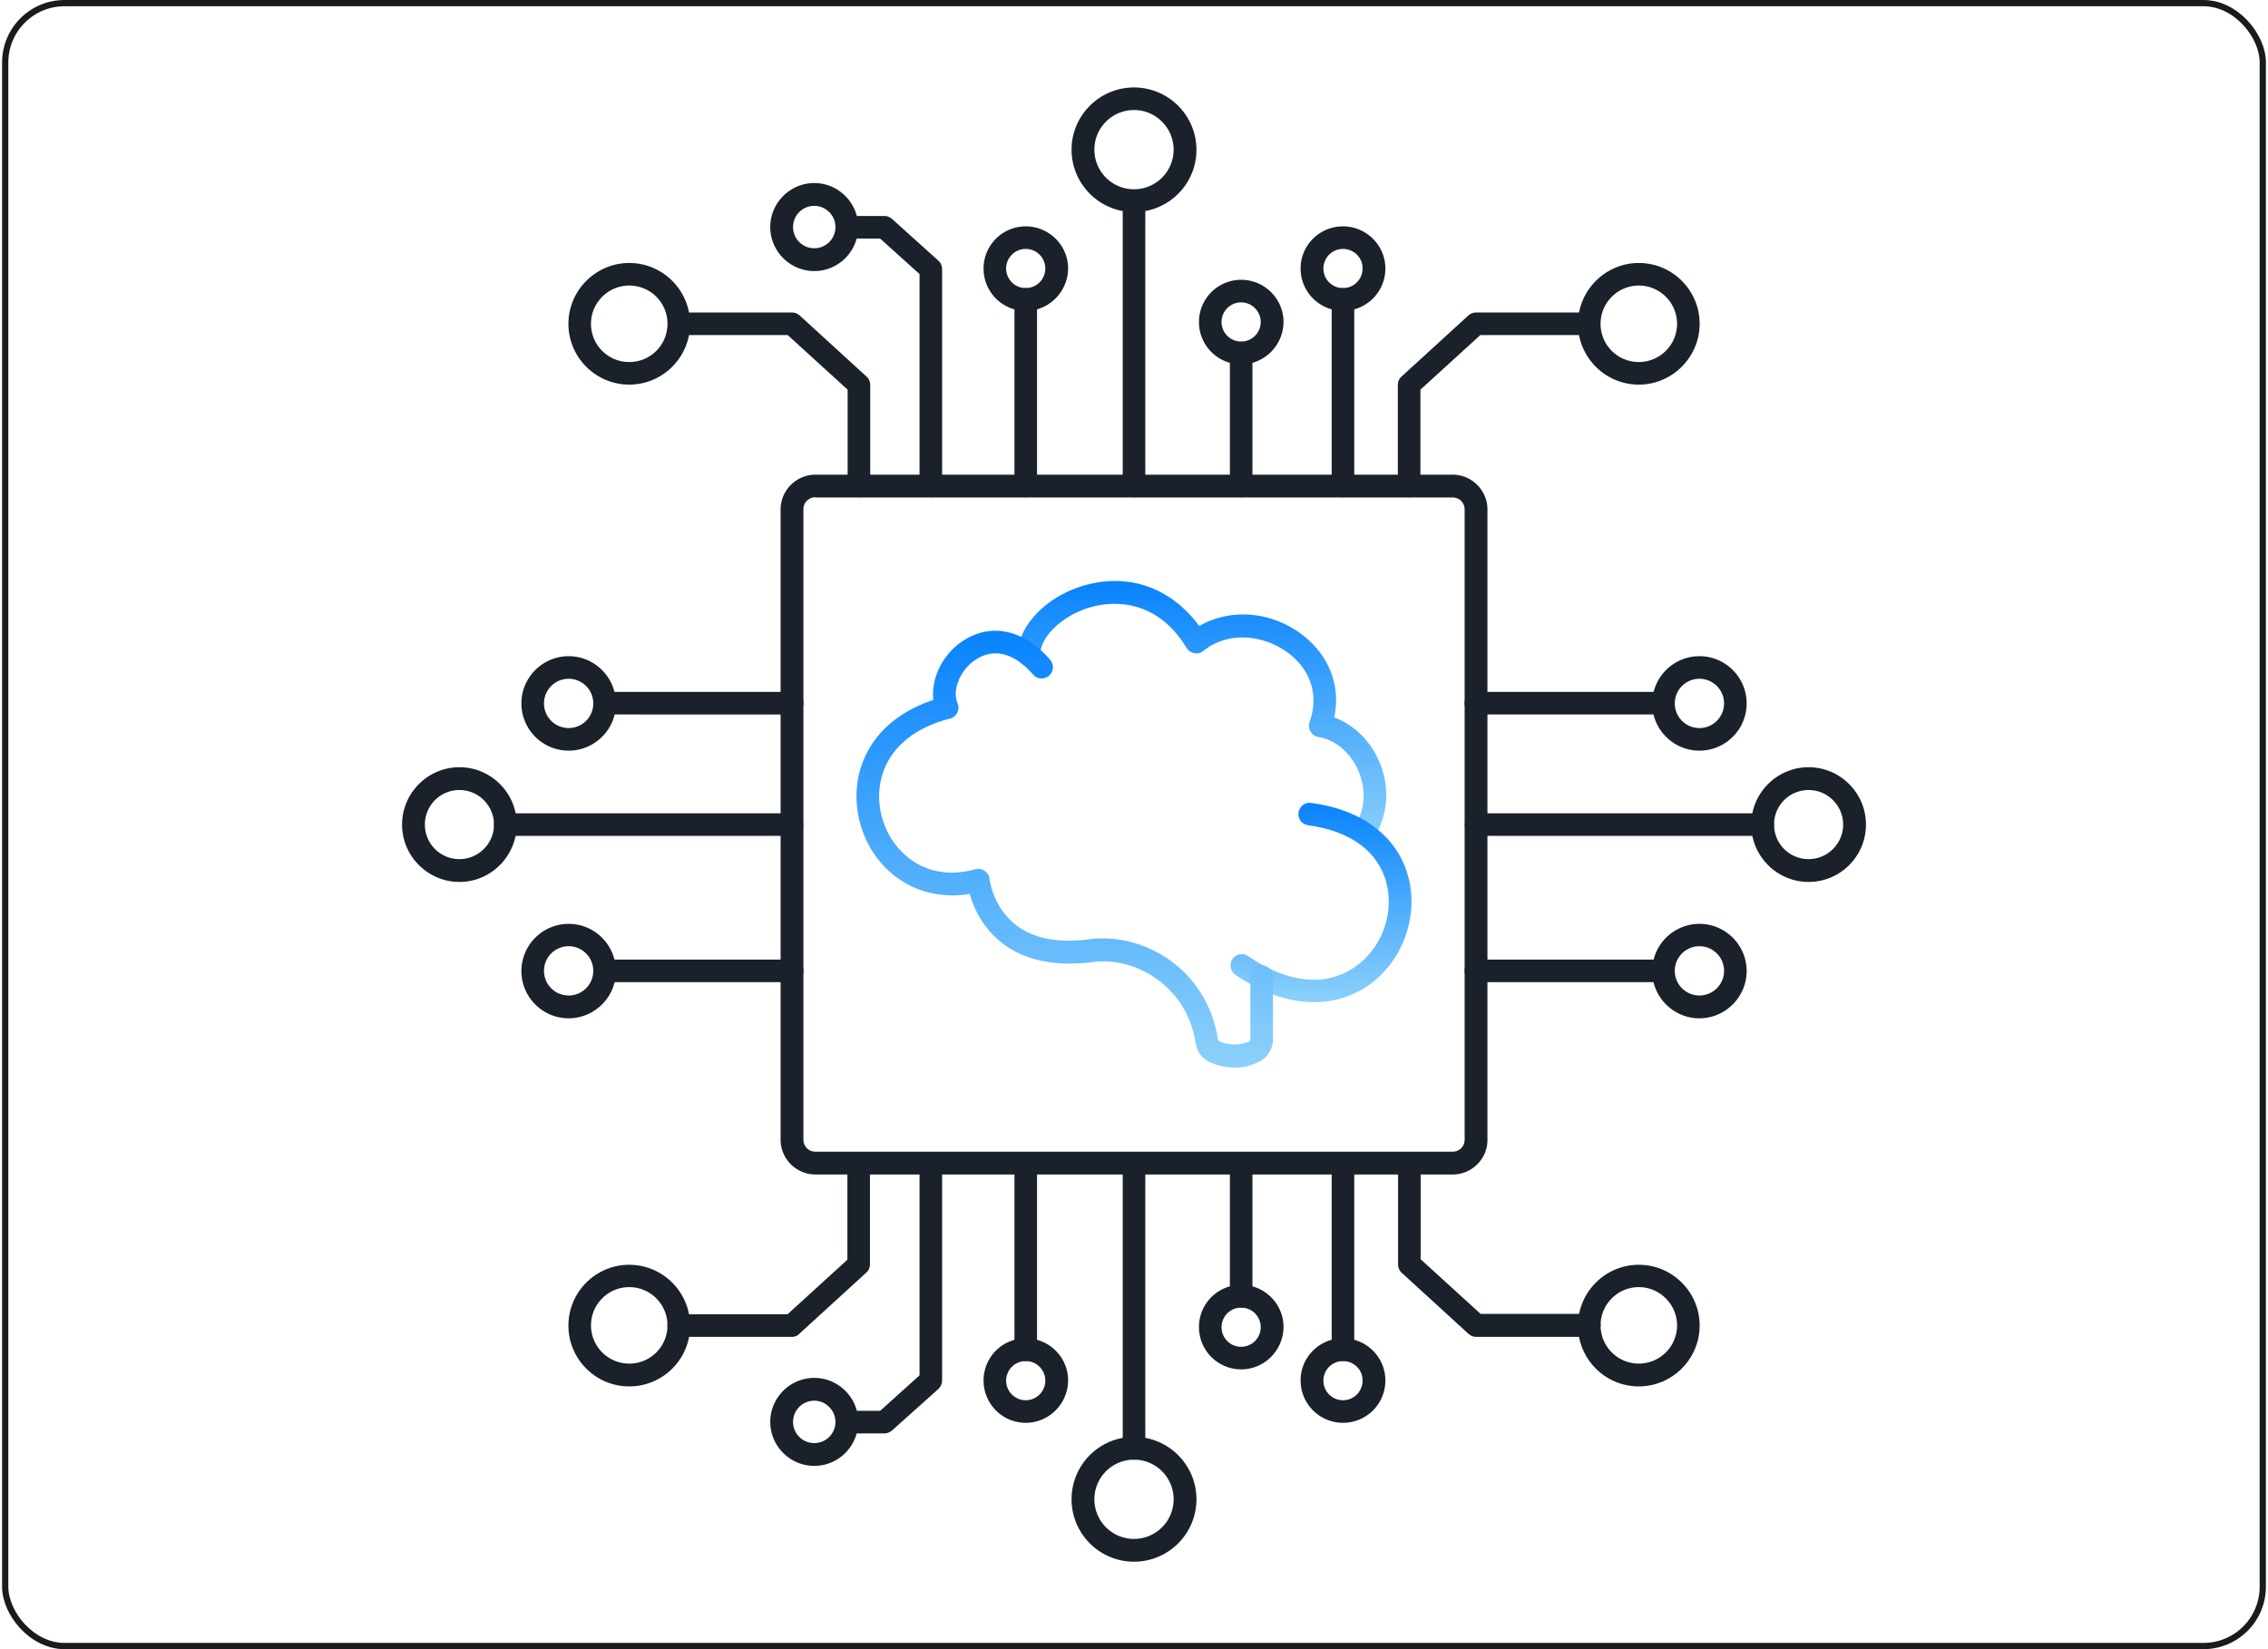 <svg xmlns="http://www.w3.org/2000/svg" width="363" height="264" fill="none"><rect width="361.333" height="263" x=".833" y=".5" stroke="#191C1F" rx="9.5"/><path fill="#1A212A" d="M232.502 188.013H130.506c-3.061 0-5.568-2.507-5.568-5.568V81.555c0-3.06 2.507-5.568 5.568-5.568h101.996c3.061 0 5.568 2.507 5.568 5.568v100.927c0 3.06-2.507 5.531-5.568 5.531ZM130.506 79.601c-1.07 0-1.918.848-1.918 1.917v100.927c0 1.069.848 1.917 1.918 1.917h101.996a1.904 1.904 0 0 0 1.917-1.917V81.555c0-1.07-.848-1.918-1.917-1.918H130.506v-.036Zm-29.794-18.032c-5.384 0-9.735-4.389-9.735-9.735 0-5.347 4.388-9.735 9.735-9.735 5.383 0 9.735 4.388 9.735 9.735 0 5.346-4.352 9.735-9.735 9.735Zm0-15.857c-3.356 0-6.122 2.73-6.122 6.122a6.106 6.106 0 0 0 6.122 6.12 6.106 6.106 0 0 0 6.121-6.12 6.106 6.106 0 0 0-6.121-6.122Z"/><path fill="#1A212A" d="M137.473 79.6a1.81 1.81 0 0 1-1.806-1.806V62.38l-9.588-8.74h-17.405a1.81 1.81 0 0 1-1.807-1.806 1.81 1.81 0 0 1 1.807-1.807h18.106c.442 0 .885.184 1.217.48l10.693 9.771c.369.332.59.811.59 1.328v16.188a1.81 1.81 0 0 1-1.807 1.807Zm124.824-18.031c-5.383 0-9.735-4.389-9.735-9.735 0-5.347 4.389-9.735 9.735-9.735 5.384 0 9.735 4.388 9.735 9.735 0 5.346-4.388 9.735-9.735 9.735Zm0-15.857c-3.355 0-6.121 2.73-6.121 6.122a6.106 6.106 0 0 0 6.121 6.12c3.356 0 6.122-2.728 6.122-6.12 0-3.393-2.766-6.122-6.122-6.122Z"/><path fill="#1A212A" d="M225.533 79.6a1.81 1.81 0 0 1-1.806-1.806V61.606c0-.517.221-.996.59-1.328l10.693-9.772a1.87 1.87 0 0 1 1.217-.48h18.106a1.81 1.81 0 0 1 1.807 1.808 1.81 1.81 0 0 1-1.807 1.807h-17.405l-9.588 8.739v15.414a1.81 1.81 0 0 1-1.807 1.807Zm-95.209-36.21c-3.871 0-7.043-3.172-7.043-7.044 0-3.871 3.172-7.043 7.043-7.043 3.872 0 7.044 3.171 7.044 7.043-.037 3.91-3.172 7.044-7.044 7.044Zm0-10.436a3.384 3.384 0 0 0-3.392 3.392 3.384 3.384 0 0 0 3.392 3.393 3.384 3.384 0 0 0 3.393-3.393c0-1.88-1.549-3.392-3.393-3.392Z"/><path fill="#1A212A" d="M148.979 79.6a1.81 1.81 0 0 1-1.806-1.806V43.869l-6.306-5.68h-5.31a1.81 1.81 0 0 1-1.807-1.806 1.81 1.81 0 0 1 1.807-1.807h6.011c.442 0 .885.184 1.216.48l7.412 6.674c.369.332.59.848.59 1.364V77.83c0 .96-.811 1.77-1.807 1.77Zm15.191-29.831c-3.724 0-6.748-3.024-6.748-6.785a6.751 6.751 0 0 1 6.748-6.748c3.724 0 6.785 3.023 6.785 6.748-.037 3.724-3.061 6.785-6.785 6.785Zm0-9.92a3.132 3.132 0 0 0-3.134 3.135 3.132 3.132 0 0 0 3.134 3.134 3.132 3.132 0 0 0 3.134-3.134 3.132 3.132 0 0 0-3.134-3.135Z"/><path fill="#1A212A" d="M164.174 79.6a1.81 1.81 0 0 1-1.807-1.806V47.925a1.81 1.81 0 0 1 1.807-1.807 1.81 1.81 0 0 1 1.807 1.807v29.869a1.81 1.81 0 0 1-1.807 1.807Zm34.473-21.276c-3.725 0-6.749-3.024-6.749-6.785a6.752 6.752 0 0 1 6.749-6.748c3.724 0 6.785 3.023 6.785 6.748-.037 3.76-3.061 6.785-6.785 6.785Zm0-9.92a3.132 3.132 0 0 0-3.135 3.135 3.132 3.132 0 0 0 3.135 3.134 3.131 3.131 0 0 0 3.134-3.134c0-1.697-1.401-3.135-3.134-3.135Z"/><path fill="#1A212A" d="M198.651 79.6a1.81 1.81 0 0 1-1.807-1.806V56.517a1.81 1.81 0 0 1 1.807-1.807 1.81 1.81 0 0 1 1.806 1.807v21.277a1.81 1.81 0 0 1-1.806 1.807Zm16.298-29.831c-3.724 0-6.785-3.024-6.785-6.785 0-3.725 3.024-6.748 6.785-6.748 3.724 0 6.785 3.023 6.785 6.748 0 3.724-3.024 6.785-6.785 6.785Zm0-9.92a3.132 3.132 0 0 0-3.134 3.135 3.132 3.132 0 0 0 3.134 3.134 3.132 3.132 0 0 0 3.134-3.134c.037-1.733-1.401-3.135-3.134-3.135Z"/><path fill="#1A212A" d="M214.947 79.6a1.81 1.81 0 0 1-1.806-1.806V47.925a1.81 1.81 0 0 1 1.806-1.807 1.81 1.81 0 0 1 1.807 1.807v29.869c.037.995-.774 1.807-1.807 1.807Zm-33.446-45.65c-5.494 0-9.993-4.463-9.993-9.994 0-5.494 4.499-9.956 9.993-9.956 5.494 0 9.993 4.462 9.993 9.993 0 5.495-4.499 9.956-9.993 9.956Zm0-16.336a6.343 6.343 0 1 0 6.342 6.342c0-3.466-2.839-6.342-6.342-6.342Z"/><path fill="#1A212A" d="M181.502 79.6a1.81 1.81 0 0 1-1.807-1.806V32.143a1.81 1.81 0 0 1 1.807-1.807 1.81 1.81 0 0 1 1.807 1.807v45.65a1.81 1.81 0 0 1-1.807 1.808Zm-80.79 142.338c-5.384 0-9.735-4.388-9.735-9.735 0-5.384 4.388-9.735 9.735-9.735 5.383 0 9.735 4.388 9.735 9.735.036 5.347-4.352 9.735-9.735 9.735Zm0-15.893c-3.356 0-6.122 2.729-6.122 6.121 0 3.356 2.73 6.121 6.122 6.121a6.106 6.106 0 0 0 6.121-6.121c0-3.355-2.729-6.121-6.121-6.121Z"/><path fill="#1A212A" d="M126.741 214.01h-18.106a1.81 1.81 0 0 1-1.807-1.807 1.81 1.81 0 0 1 1.807-1.807h17.405l9.587-8.739v-15.451a1.81 1.81 0 0 1 1.807-1.807 1.81 1.81 0 0 1 1.807 1.807v16.188c0 .517-.221.996-.59 1.328l-10.694 9.772c-.295.332-.737.516-1.216.516Zm135.556 7.928c-5.383 0-9.735-4.388-9.735-9.735 0-5.384 4.389-9.735 9.735-9.735 5.384 0 9.735 4.388 9.735 9.735 0 5.347-4.388 9.735-9.735 9.735Zm0-15.893c-3.355 0-6.121 2.729-6.121 6.121 0 3.356 2.729 6.121 6.121 6.121 3.356 0 6.122-2.728 6.122-6.121 0-3.355-2.766-6.121-6.122-6.121Z"/><path fill="#1A212A" d="M254.372 214.01h-18.106a1.87 1.87 0 0 1-1.217-.479l-10.693-9.772a1.784 1.784 0 0 1-.59-1.328v-16.225a1.81 1.81 0 0 1 1.807-1.807 1.81 1.81 0 0 1 1.806 1.807v15.377l9.588 8.74h17.405a1.81 1.81 0 0 1 1.807 1.806c0 1.07-.812 1.881-1.807 1.881Zm-124.048 20.65c-3.871 0-7.043-3.171-7.043-7.043 0-3.872 3.172-7.043 7.043-7.043 3.872 0 7.044 3.171 7.044 7.043-.037 3.909-3.172 7.043-7.044 7.043Zm0-10.436a3.384 3.384 0 0 0-3.392 3.393 3.384 3.384 0 0 0 3.392 3.392 3.384 3.384 0 0 0 3.393-3.392c0-1.844-1.549-3.393-3.393-3.393Z"/><path fill="#1A212A" d="M141.568 229.461h-6.011a1.81 1.81 0 0 1-1.807-1.807 1.81 1.81 0 0 1 1.807-1.807h5.31l6.306-5.679v-33.925a1.81 1.81 0 0 1 1.806-1.807 1.81 1.81 0 0 1 1.807 1.807v34.736c0 .517-.221.996-.59 1.365l-7.412 6.637c-.368.295-.774.48-1.216.48Zm22.602-1.697c-3.724 0-6.748-3.023-6.748-6.785a6.752 6.752 0 0 1 6.748-6.748c3.724 0 6.785 3.024 6.785 6.748-.037 3.762-3.061 6.785-6.785 6.785Zm0-9.882a3.131 3.131 0 0 0-3.134 3.134 3.132 3.132 0 0 0 3.134 3.135 3.132 3.132 0 0 0 3.134-3.135 3.131 3.131 0 0 0-3.134-3.134Z"/><path fill="#1A212A" d="M164.174 217.882a1.81 1.81 0 0 1-1.807-1.807v-29.869a1.81 1.81 0 0 1 1.807-1.807 1.81 1.81 0 0 1 1.807 1.807v29.869a1.81 1.81 0 0 1-1.807 1.807Zm34.473 1.327c-3.725 0-6.749-3.023-6.749-6.785a6.752 6.752 0 0 1 6.749-6.748c3.724 0 6.785 3.024 6.785 6.748-.037 3.762-3.061 6.785-6.785 6.785Zm0-9.882a3.131 3.131 0 0 0-3.135 3.134 3.132 3.132 0 0 0 3.135 3.135 3.132 3.132 0 0 0 3.134-3.135 3.131 3.131 0 0 0-3.134-3.134Z"/><path fill="#1A212A" d="M198.651 209.327a1.81 1.81 0 0 1-1.807-1.807v-21.314a1.81 1.81 0 0 1 1.807-1.807 1.81 1.81 0 0 1 1.806 1.807v21.277c0 1.033-.811 1.844-1.806 1.844Zm16.298 18.437c-3.724 0-6.785-3.023-6.785-6.785 0-3.724 3.024-6.748 6.785-6.748 3.724 0 6.785 3.024 6.785 6.748a6.767 6.767 0 0 1-6.785 6.785Zm0-9.882a3.131 3.131 0 0 0-3.134 3.134 3.132 3.132 0 0 0 3.134 3.135 3.132 3.132 0 0 0 3.134-3.135c.037-1.733-1.401-3.134-3.134-3.134Z"/><path fill="#1A212A" d="M214.947 217.882a1.81 1.81 0 0 1-1.806-1.807v-29.869a1.81 1.81 0 0 1 1.806-1.807 1.81 1.81 0 0 1 1.807 1.807v29.869c.037.996-.774 1.807-1.807 1.807ZM181.501 250c-5.494 0-9.993-4.462-9.993-9.993a9.978 9.978 0 0 1 9.993-9.993c5.494 0 9.993 4.462 9.993 9.993 0 5.531-4.499 9.993-9.993 9.993Zm0-16.336a6.343 6.343 0 1 0 0 12.686 6.343 6.343 0 0 0 0-12.686Z"/><path fill="#1A212A" d="M181.502 233.664a1.81 1.81 0 0 1-1.807-1.806v-45.652a1.81 1.81 0 0 1 1.807-1.807 1.81 1.81 0 0 1 1.807 1.807v45.652a1.81 1.81 0 0 1-1.807 1.806Zm-54.724-119.29H96.799a1.81 1.81 0 0 1-1.807-1.807 1.81 1.81 0 0 1 1.807-1.807h29.979a1.81 1.81 0 0 1 1.807 1.807 1.81 1.81 0 0 1-1.807 1.807Z"/><path fill="#1A212A" d="M91.013 120.163c-4.167 0-7.56-3.392-7.56-7.559s3.393-7.56 7.56-7.56c4.166 0 7.559 3.393 7.559 7.56.037 4.167-3.393 7.559-7.56 7.559Zm0-11.505a3.95 3.95 0 0 0-3.946 3.946 3.95 3.95 0 0 0 3.946 3.945 3.95 3.95 0 0 0 3.945-3.945 3.95 3.95 0 0 0-3.945-3.946Zm35.765 48.564H96.799a1.81 1.81 0 0 1-1.807-1.806 1.81 1.81 0 0 1 1.807-1.807h29.979a1.81 1.81 0 0 1 1.807 1.807 1.81 1.81 0 0 1-1.807 1.806Z"/><path fill="#1A212A" d="M91.013 163.012c-4.167 0-7.56-3.393-7.56-7.56 0-4.166 3.393-7.559 7.56-7.559 4.166 0 7.559 3.393 7.559 7.559.037 4.13-3.393 7.56-7.56 7.56Zm0-11.542a3.95 3.95 0 0 0-3.946 3.946 3.95 3.95 0 0 0 3.946 3.945 3.95 3.95 0 0 0 3.945-3.945 3.95 3.95 0 0 0-3.945-3.946Zm-17.48-10.288c-5.051 0-9.181-4.13-9.181-9.182 0-5.052 4.13-9.182 9.181-9.182 5.052 0 9.182 4.13 9.182 9.182-.037 5.052-4.13 9.182-9.182 9.182Zm0-14.713a5.523 5.523 0 0 0-5.53 5.531 5.523 5.523 0 0 0 5.53 5.531c3.061 0 5.532-2.507 5.532-5.531 0-3.024-2.47-5.531-5.532-5.531Z"/><path fill="#1A212A" d="M126.742 133.807H80.869A1.81 1.81 0 0 1 79.063 132a1.81 1.81 0 0 1 1.806-1.807h45.873a1.81 1.81 0 0 1 1.807 1.807c.037.996-.775 1.807-1.807 1.807Zm139.466-19.433h-29.979a1.81 1.81 0 0 1-1.807-1.807 1.81 1.81 0 0 1 1.807-1.807h29.979a1.81 1.81 0 0 1 1.807 1.807c.037.996-.774 1.807-1.807 1.807Z"/><path fill="#1A212A" d="M271.997 120.163c-4.167 0-7.559-3.392-7.559-7.559s3.392-7.56 7.559-7.56 7.559 3.393 7.559 7.56-3.392 7.559-7.559 7.559Zm0-11.505a3.95 3.95 0 0 0-3.946 3.946 3.95 3.95 0 0 0 3.946 3.945 3.95 3.95 0 0 0 3.945-3.945 3.95 3.95 0 0 0-3.945-3.946Zm-5.789 48.564h-29.979a1.81 1.81 0 0 1-1.807-1.806 1.81 1.81 0 0 1 1.807-1.807h29.979a1.81 1.81 0 0 1 1.807 1.807c.037.995-.774 1.806-1.807 1.806Z"/><path fill="#1A212A" d="M271.997 163.012c-4.167 0-7.559-3.393-7.559-7.56 0-4.166 3.392-7.559 7.559-7.559s7.559 3.393 7.559 7.559c0 4.13-3.392 7.56-7.559 7.56Zm0-11.542a3.95 3.95 0 0 0-3.946 3.946 3.95 3.95 0 0 0 3.946 3.945 3.95 3.95 0 0 0 3.945-3.945 3.95 3.95 0 0 0-3.945-3.946Zm17.474-10.288c-5.052 0-9.182-4.13-9.182-9.182 0-5.052 4.13-9.182 9.182-9.182 5.052 0 9.182 4.13 9.182 9.182 0 5.052-4.093 9.182-9.182 9.182Zm0-14.713A5.523 5.523 0 0 0 283.94 132a5.523 5.523 0 0 0 5.531 5.531c3.061 0 5.531-2.507 5.531-5.531 0-3.024-2.47-5.531-5.531-5.531Z"/><path fill="#1A212A" d="M282.132 133.807H236.26a1.81 1.81 0 0 1-1.807-1.807 1.81 1.81 0 0 1 1.807-1.807h45.872a1.81 1.81 0 0 1 1.807 1.807 1.81 1.81 0 0 1-1.807 1.807Z"/><path fill="url(#a)" d="M218.269 135.134c-.369 0-.701-.11-1.032-.331-.812-.554-1.033-1.697-.48-2.508 1.733-2.544 1.955-5.863.664-8.887-1.254-2.913-3.688-4.978-6.379-5.42-.554-.074-.996-.406-1.291-.885-.258-.48-.332-1.033-.148-1.549 1.549-4.314.148-8.518-3.724-11.247-3.429-2.434-9.034-3.503-13.275-.111-.406.332-.922.48-1.438.369-.516-.074-.959-.406-1.254-.848-5.089-8.334-12.39-7.338-15.303-6.527-4.462 1.254-8.112 4.683-8.112 7.633a1.81 1.81 0 0 1-1.807 1.807 1.81 1.81 0 0 1-1.807-1.807c0-4.609 4.609-9.403 10.767-11.136 7.08-1.991 13.828.442 18.29 6.527 4.794-2.766 11.1-2.434 16.041 1.069 4.646 3.319 6.674 8.371 5.568 13.57 3.098 1.143 5.753 3.688 7.191 7.043 1.807 4.204 1.438 8.813-.996 12.39-.332.59-.922.848-1.475.848Z"/><path fill="url(#b)" d="M210.341 160.431c-4.019 0-8.334-1.475-12.611-4.388-.811-.553-1.033-1.697-.479-2.508.553-.848 1.696-1.032 2.507-.479 6.343 4.351 12.427 4.978 17.11 1.733 4.167-2.876 6.269-8.297 5.089-13.238-1.254-5.163-5.716-8.518-12.575-9.44-.995-.148-1.696-1.033-1.548-2.028.147-.996 1.069-1.733 2.028-1.549 8.334 1.106 14.049 5.568 15.635 12.206 1.512 6.342-1.18 13.348-6.564 17.073-2.544 1.733-5.457 2.618-8.592 2.618Z"/><path fill="url(#c)" d="M197.618 170.903a9.439 9.439 0 0 1-3.835-.811c-1.327-.553-2.212-1.733-2.434-3.171-.626-4.093-2.765-7.707-6.084-10.104-3.134-2.323-7.043-3.319-10.694-2.766-6.01.701-10.841-.405-14.381-3.245-3.061-2.47-4.425-5.678-4.978-7.706-5.089.848-9.919-.627-13.423-4.13-4.019-4.02-5.641-10.141-4.166-15.562 1.475-5.347 5.641-9.329 11.763-11.357-.406-3.466 1.512-7.449 4.941-9.588 4.462-2.802 9.624-1.622 13.791 3.208a1.805 1.805 0 0 1-2.729 2.36c-2.95-3.429-6.195-4.351-9.108-2.507-2.544 1.586-3.945 4.904-3.023 7.043.221.479.184 1.033-.037 1.512a1.725 1.725 0 0 1-1.18.959c-5.79 1.475-9.662 4.757-10.915 9.292-1.143 4.167.11 8.924 3.208 12.021 3.024 3.061 7.19 4.057 11.763 2.803.516-.148 1.069-.037 1.512.258.442.295.737.774.774 1.328 0 .036.516 4.388 4.093 7.227 2.766 2.213 6.638 3.024 11.579 2.434 4.536-.664 9.403.553 13.349 3.429 4.093 2.987 6.748 7.449 7.522 12.501.037.184.111.295.258.369 1.623.663 3.172.663 4.757.036.111-.036.185-.184.185-.331v-10.067a1.81 1.81 0 0 1 1.807-1.807 1.81 1.81 0 0 1 1.806 1.807v10.067a3.963 3.963 0 0 1-2.507 3.687c-1.18.59-2.397.811-3.614.811Z"/><defs><linearGradient id="a" x1="192.378" x2="192.378" y1="93.006" y2="135.134" gradientUnits="userSpaceOnUse"><stop stop-color="#0883FD"/><stop offset="1" stop-color="#8CD1FB"/></linearGradient><linearGradient id="b" x1="211.43" x2="211.43" y1="128.506" y2="160.431" gradientUnits="userSpaceOnUse"><stop stop-color="#0883FD"/><stop offset="1" stop-color="#8CD1FB"/></linearGradient><linearGradient id="c" x1="170.413" x2="170.413" y1="100.969" y2="170.903" gradientUnits="userSpaceOnUse"><stop stop-color="#0883FD"/><stop offset="1" stop-color="#8CD1FB"/></linearGradient></defs></svg>
